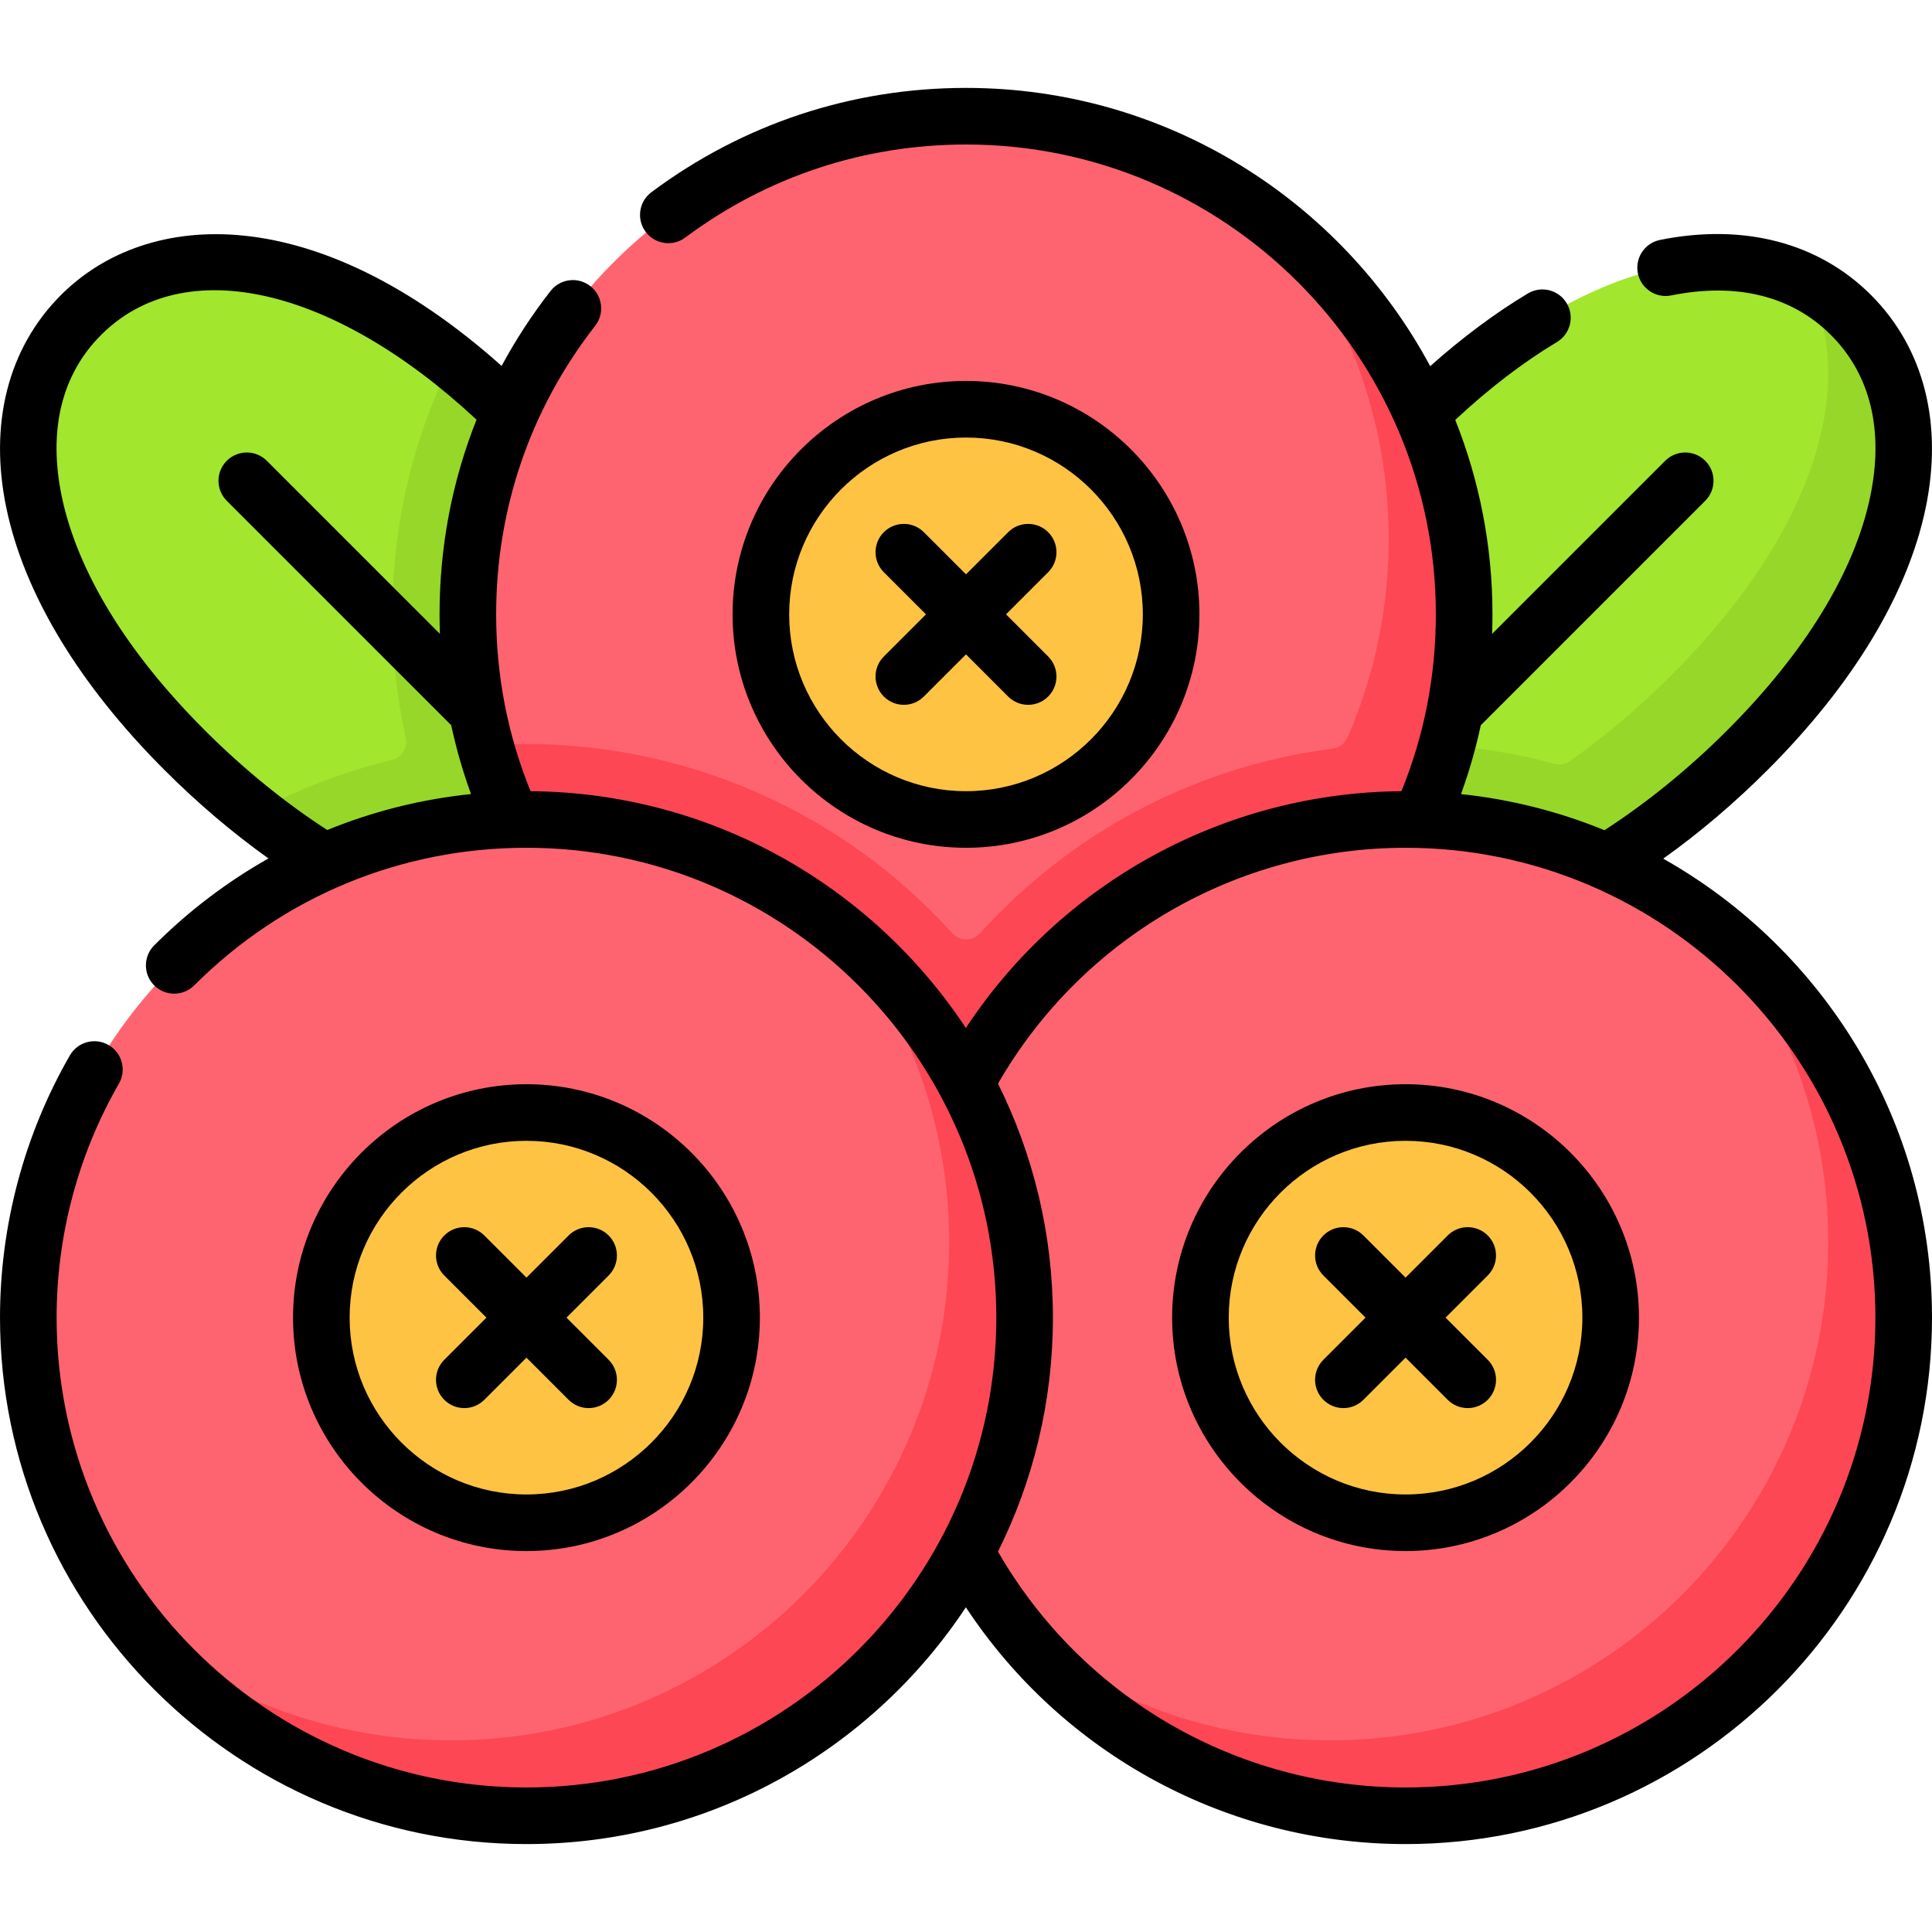<svg id="Capa_1" enable-background="new 0 0 512 512" viewBox="0 0 512 512" xmlns="http://www.w3.org/2000/svg"><g><g><path d="m356.011 207.796c10.109.8 46.975 6.608 56.672 9.376 9.847-6.82 47.379-28.592 56.673-37.886 39.04-39.04 31.723-82.841 9.63-104.26-33.283-17.201-75.225 7.909-102.22 34.378z" fill="#a2e62e"/></g><g><path d="m369.556 231.994 41.036 4.895c5.531-2.709 10.976-5.731 16.312-9.07 12.297-7.697 24.592-17.443 36.171-29.022 45.49-45.49 51.717-91.052 27.456-115.314-3.44-3.44-7.309-6.267-11.544-8.456 13.25 25.636 3.129 64.73-35.911 103.77-8.687 8.687-17.777 16.342-26.969 22.875-1.218.866-2.76 1.111-4.203.723-14.118-3.795-28.808-5.574-43.587-5.164z" fill="#97d729"/></g><path d="m119.455 159.796c0 12.7 6.045 43.325 9.145 55.545-14.59 3.02-35.441.59-61.12 0-6.31-5-12.53-10.53-18.55-16.55-45.49-45.49-51.72-91.05-27.46-115.31 21.21-21.21 58.7-19.11 98.19 12.14 3.382 23.779-.205 40.065-.205 64.175z" fill="#a2e62e"/><path d="m154.53 131.081v96.74l-21.51 4.16-29.83 5.77c-6.14-2.93-12.19-6.24-18.09-9.93s-11.8-7.86-17.62-12.48c11.319-6.113 23.506-10.836 36.317-13.932 2.649-.64 4.293-3.268 3.71-5.93-2.342-10.693-3.526-21.639-3.526-32.669 0-24.11 5.64-46.92 15.68-67.19 4.93 3.9 9.88 8.25 14.84 13.07 7.299 7.081 13.979 14.571 20.029 22.391z" fill="#97d729"/><path d="m357.198 80.073 29.572 94.04-50.72 75.386-102.653 20.673-88.04-53.933-16.757-18.678c-3.01-11.07-4.62-22.72-4.62-34.75 0-72.91 59.11-132.01 132.02-132.01 31.36 0 60.16 10.93 82.81 29.19z" fill="#fe646f"/><path d="m388.02 162.811c0 12.03-1.61 23.68-4.62 34.76-13.15 48.29-53.02 85.57-102.75 94.96-7.98 1.51-16.22 2.3-24.65 2.3-8.4 0-16.63-.79-24.59-2.29-31.43-5.92-58.92-22.97-78.22-46.91-11.27-13.97-19.74-30.27-24.59-48.07 3.61-.26 7.25-.39 10.92-.39 34.6 0 68.47 11.94 95.37 33.63 6.292 5.081 12.115 10.592 17.442 16.477 1.999 2.208 5.44 2.206 7.44-.003 23.752-26.236 56.514-44.173 93.346-48.872 1.778-.227 3.297-1.365 4.012-3.009 7.005-16.112 10.891-33.894 10.891-52.583 0-31.36-10.94-60.17-29.21-82.82 30.009 24.2 49.209 61.27 49.209 102.82z" fill="#fd4755"/><circle cx="256" cy="162.812" fill="#ffc344" r="54.359"/><path d="m491.574 329.935c0-31.361-18.01-60.914-36.275-83.562-22.648-18.265-51.454-29.201-82.815-29.201-72.91 0-132.016 59.105-132.016 132.016 0 31.361 10.935 60.167 29.2 82.815 22.648 18.265 54.981 43.833 86.342 43.833 72.911 0 135.564-72.991 135.564-145.901z" fill="#fe646f"/><path d="m262.03 329.935c0-31.361-21.434-60.914-39.699-83.562-22.648-18.265-51.454-29.201-82.815-29.201-72.911 0-132.016 59.105-132.016 132.016 0 31.361 10.935 60.167 29.201 82.815 22.648 18.265 51.869 41.932 83.23 41.932 72.91 0 142.099-71.09 142.099-144z" fill="#fe646f"/><circle cx="139.516" cy="349.187" fill="#ffc344" r="54.359"/><circle cx="372.484" cy="349.187" fill="#ffc344" r="54.359"/><path d="m222.331 246.372c18.265 22.648 29.201 51.454 29.201 82.815 0 72.91-59.105 132.016-132.016 132.016-31.361 0-60.167-10.935-82.815-29.201 24.199 30.006 61.265 49.201 102.815 49.201 72.91 0 132.016-59.105 132.016-132.016-.001-41.549-19.196-78.615-49.201-102.815z" fill="#fd4755"/><path d="m455.299 246.372c18.265 22.648 29.201 51.454 29.201 82.815 0 72.91-59.105 132.016-132.016 132.016-31.361 0-60.167-10.935-82.815-29.201 24.199 30.006 61.266 49.201 102.815 49.201 72.91 0 132.016-59.105 132.016-132.016 0-41.549-19.195-78.615-49.201-102.815z" fill="#fd4755"/><path d="m201.375 349.188c0-34.109-27.75-61.859-61.859-61.859s-61.859 27.75-61.859 61.859 27.75 61.859 61.859 61.859 61.859-27.75 61.859-61.859zm-108.719 0c0-25.838 21.021-46.859 46.859-46.859s46.859 21.021 46.859 46.859-21.021 46.859-46.859 46.859-46.859-21.021-46.859-46.859z"/><path d="m150.686 370.964c1.465 1.464 3.385 2.197 5.304 2.197s3.839-.732 5.304-2.197c2.929-2.929 2.929-7.678 0-10.606l-11.17-11.17 11.17-11.17c2.929-2.929 2.929-7.678 0-10.606-2.929-2.929-7.677-2.929-10.607 0l-11.17 11.17-11.17-11.17c-2.93-2.929-7.678-2.929-10.607 0s-2.929 7.678 0 10.606l11.17 11.17-11.17 11.17c-2.929 2.929-2.929 7.678 0 10.606 1.465 1.465 3.384 2.197 5.304 2.197 1.919 0 3.839-.732 5.304-2.197l11.17-11.17z"/><path d="m372.484 287.328c-34.109 0-61.859 27.75-61.859 61.859s27.75 61.859 61.859 61.859 61.859-27.75 61.859-61.859-27.749-61.859-61.859-61.859zm0 108.719c-25.838 0-46.859-21.021-46.859-46.859s21.021-46.859 46.859-46.859 46.859 21.021 46.859 46.859-21.021 46.859-46.859 46.859z"/><path d="m394.262 327.411c-2.929-2.929-7.677-2.929-10.607 0l-11.17 11.17-11.17-11.17c-2.93-2.929-7.678-2.929-10.607 0s-2.929 7.678 0 10.606l11.17 11.17-11.17 11.17c-2.929 2.929-2.929 7.678 0 10.606 1.465 1.465 3.384 2.197 5.304 2.197 1.919 0 3.839-.732 5.304-2.197l11.17-11.17 11.17 11.17c1.465 1.464 3.385 2.197 5.304 2.197s3.839-.732 5.304-2.197c2.929-2.929 2.929-7.678 0-10.606l-11.17-11.17 11.17-11.17c2.926-2.929 2.926-7.678-.002-10.606z"/><path d="m317.859 162.812c0-34.109-27.75-61.859-61.859-61.859s-61.859 27.75-61.859 61.859 27.75 61.859 61.859 61.859 61.859-27.749 61.859-61.859zm-108.718 0c0-25.838 21.021-46.859 46.859-46.859s46.859 21.021 46.859 46.859-21.021 46.86-46.859 46.86-46.859-21.021-46.859-46.86z"/><path d="m267.17 184.589c1.465 1.464 3.385 2.197 5.304 2.197s3.839-.732 5.304-2.197c2.929-2.929 2.929-7.678 0-10.606l-11.17-11.17 11.17-11.17c2.929-2.929 2.929-7.678 0-10.606-2.929-2.929-7.677-2.929-10.607 0l-11.171 11.168-11.17-11.17c-2.93-2.929-7.678-2.929-10.607 0s-2.929 7.678 0 10.606l11.17 11.17-11.17 11.17c-2.929 2.929-2.929 7.678 0 10.606 1.465 1.465 3.384 2.197 5.304 2.197 1.919 0 3.839-.732 5.304-2.197l11.17-11.17z"/><path d="m440.774 227.557c9.602-6.848 18.852-14.706 27.604-23.458 22.668-22.668 37.164-46.661 41.922-69.384 4.697-22.433-.44-42.511-14.466-56.536-13.884-13.884-33.742-19.065-55.913-14.594-4.06.819-6.688 4.774-5.868 8.835.819 4.06 4.77 6.688 8.835 5.869 17.335-3.5 31.976.133 42.339 10.497 10.476 10.475 14.068 25.294 10.392 42.856-4.158 19.862-17.246 41.25-37.848 61.852-10.241 10.241-21.187 19.153-32.571 26.52-11.942-4.891-24.707-8.172-38.024-9.572 2.173-5.971 3.925-12.06 5.251-18.246l59.477-59.477c2.929-2.929 2.929-7.678 0-10.606-2.93-2.929-7.678-2.929-10.607 0l-45.874 45.874c.062-1.719.094-3.443.094-5.172 0-18.192-3.5-35.582-9.863-51.532 8.886-8.295 17.94-15.231 26.958-20.647 3.551-2.133 4.701-6.74 2.568-10.291-2.134-3.551-6.739-4.7-10.291-2.568-8.69 5.219-17.365 11.679-25.875 19.261-23.544-43.855-69.855-73.741-123.014-73.741-30.316 0-59.146 9.559-83.373 27.642-3.319 2.478-4.002 7.177-1.524 10.497 2.479 3.319 7.178 4.001 10.497 1.524 21.615-16.134 47.343-24.663 74.4-24.663 68.658 0 124.516 55.857 124.516 124.516 0 16.247-3.066 31.993-9.119 46.864-46.752.362-89.931 24.069-115.432 62.747-24.802-37.5-67.218-62.378-115.361-62.747-6.053-14.871-9.119-30.617-9.119-46.864 0-28.002 9.076-54.448 26.246-76.478 2.547-3.267 1.963-7.98-1.305-10.526-3.265-2.545-7.979-1.962-10.525 1.305-4.923 6.316-9.252 12.955-12.969 19.865-49.413-44.103-93.852-41.712-116.766-18.8-14.025 14.025-19.163 34.103-14.466 56.536 4.758 22.724 19.254 46.716 41.922 69.384 8.726 8.726 17.949 16.566 27.525 23.402-10.96 6.18-21.145 13.895-30.285 23.034-2.929 2.929-2.929 7.678 0 10.606 2.929 2.929 7.677 2.929 10.607 0 23.518-23.518 54.787-36.47 88.046-36.47 68.658 0 124.516 55.857 124.516 124.516s-55.857 124.516-124.516 124.516-124.515-55.857-124.515-124.515c0-21.795 5.711-43.238 16.514-62.011 2.066-3.59.831-8.175-2.759-10.241-3.59-2.064-8.175-.831-10.241 2.759-12.113 21.045-18.514 45.076-18.514 69.493 0 76.929 62.586 139.516 139.516 139.516 48.591 0 91.46-24.97 116.449-62.752 25.699 38.979 69.35 62.752 116.52 62.752 76.929 0 139.516-62.586 139.516-139.516-.001-52.138-28.75-97.688-71.227-121.631zm-386.545-34.064c-20.602-20.602-33.689-41.989-37.848-61.852-3.677-17.562-.084-32.381 10.392-42.856 21.957-21.957 61.627-12.875 99.513 22.439-6.465 16.224-9.802 33.621-9.802 51.588 0 1.729.032 3.453.094 5.172l-45.874-45.874c-2.93-2.929-7.678-2.929-10.607 0s-2.929 7.678 0 10.606l59.477 59.477c1.326 6.184 3.076 12.269 5.248 18.237-13.202 1.373-26.002 4.593-38.096 9.532-11.359-7.357-22.28-16.252-32.497-26.469zm318.255 280.21c-44.66 0-85.786-23.88-108.004-62.509 9.311-18.689 14.551-39.747 14.551-62.007 0-22.259-5.24-43.318-14.551-62.007 22.218-38.629 63.344-62.509 108.004-62.509 68.658 0 124.516 55.857 124.516 124.516s-55.857 124.516-124.516 124.516z"/></g><g/><g/><g/><g/><g/><g/><g/><g/><g/><g/><g/><g/><g/><g/><g/></svg>
